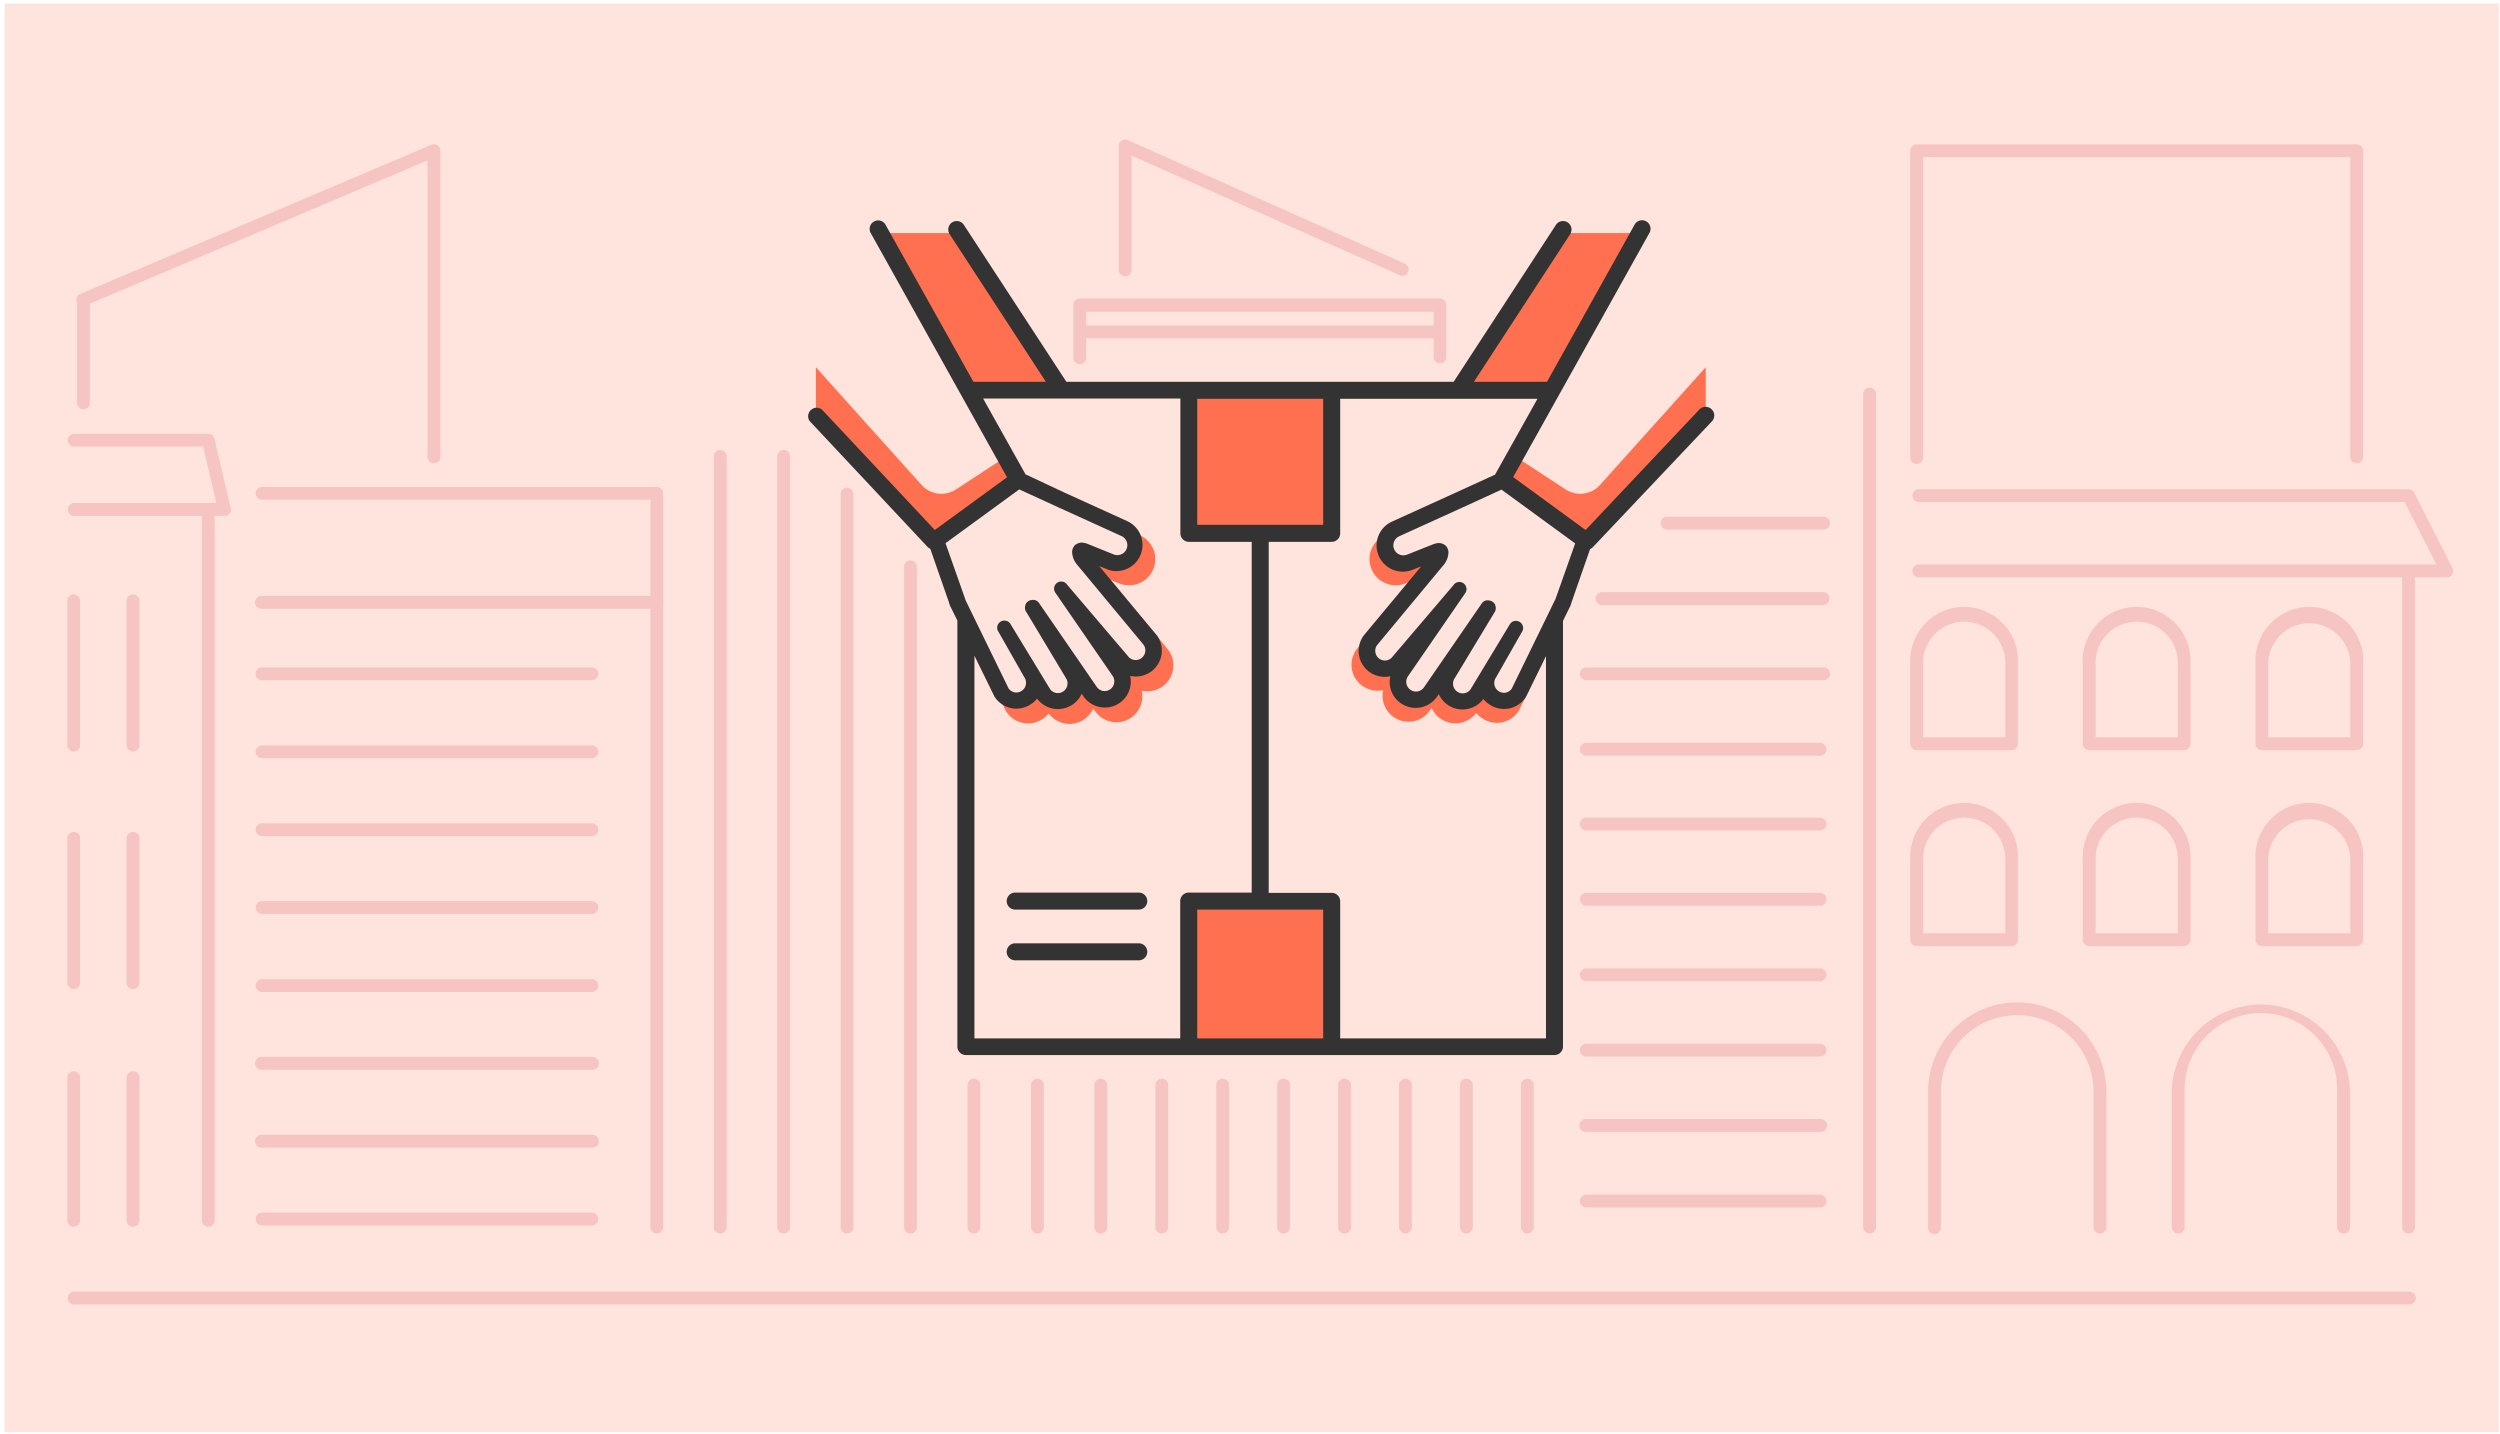 <svg xmlns="http://www.w3.org/2000/svg" viewBox="0 0 441 253"><defs><style>.cls-1{fill:#ffe4de;}.cls-2{fill:#f7c4c4;}.cls-3{fill:#fe704f;}.cls-4{fill:#333;}</style></defs><g id="Bkg_colour" data-name="Bkg colour"><rect class="cls-1" x="0.8" y="0.63" width="440" height="252"/></g><g id="Bkg_lines" data-name="Bkg lines"><path class="cls-2" d="M431.63,101.84H338.38a1.14,1.14,0,0,1,0-2.27h91.39l-5.6-11H338.38a1.14,1.14,0,0,1,0-2.27h86.49a1.13,1.13,0,0,1,1,.62l6.76,13.3a1.14,1.14,0,0,1-1,1.65Z"/><path class="cls-2" d="M329.8,217.6a1.14,1.14,0,0,1-1.14-1.14V69.62a1.14,1.14,0,1,1,2.27,0V216.46A1.14,1.14,0,0,1,329.8,217.6Z"/><path class="cls-2" d="M321.58,93.42H294.19a1.14,1.14,0,1,1,0-2.27h27.39a1.14,1.14,0,1,1,0,2.27Z"/><path class="cls-2" d="M321.58,106.72h-39a1.14,1.14,0,1,1,0-2.28h39a1.14,1.14,0,0,1,0,2.28Z"/><path class="cls-2" d="M321.58,120H279.72a1.14,1.14,0,0,1,0-2.27h41.86a1.14,1.14,0,1,1,0,2.27Z"/><path class="cls-2" d="M321.15,133.3H279.72a1.14,1.14,0,0,1,0-2.27h41.43a1.14,1.14,0,0,1,0,2.27Z"/><path class="cls-2" d="M321.15,159.77H279.72a1.14,1.14,0,0,1,0-2.27h41.43a1.14,1.14,0,0,1,0,2.27Z"/><path class="cls-2" d="M321.15,173.09H279.72a1.14,1.14,0,0,1,0-2.27h41.43a1.14,1.14,0,0,1,0,2.27Z"/><path class="cls-2" d="M321.15,186.38H279.72a1.14,1.14,0,0,1,0-2.27h41.43a1.14,1.14,0,0,1,0,2.27Z"/><path class="cls-2" d="M321.15,199.67H279.72a1.14,1.14,0,0,1,0-2.28h41.43a1.14,1.14,0,0,1,0,2.28Z"/><path class="cls-2" d="M321.15,213H279.72a1.14,1.14,0,0,1,0-2.27h41.43a1.14,1.14,0,0,1,0,2.27Z"/><path class="cls-2" d="M424.87,217.6a1.13,1.13,0,0,1-1.13-1.14V100.7a1.14,1.14,0,0,1,2.27,0V216.46A1.14,1.14,0,0,1,424.87,217.6Z"/><path class="cls-2" d="M354.86,132.33H338.1a1.14,1.14,0,0,1-1.13-1.14v-14a9.52,9.52,0,1,1,19,0v14A1.14,1.14,0,0,1,354.86,132.33Zm-15.62-2.28h14.49V117.19a7.25,7.25,0,1,0-14.49,0Z"/><path class="cls-2" d="M385.3,132.33H368.54a1.14,1.14,0,0,1-1.14-1.14v-14a9.52,9.52,0,1,1,19,0v14A1.14,1.14,0,0,1,385.3,132.33Zm-15.63-2.28h14.49V117.19a7.25,7.25,0,1,0-14.49,0Z"/><path class="cls-2" d="M415.73,132.33H399a1.13,1.13,0,0,1-1.13-1.14v-14a9.52,9.52,0,1,1,19,0v14A1.14,1.14,0,0,1,415.73,132.33Zm-15.62-2.28h14.48V117.19a7.24,7.24,0,1,0-14.48,0Z"/><path class="cls-2" d="M354.86,166.9H338.1a1.14,1.14,0,0,1-1.13-1.14v-14a9.52,9.52,0,1,1,19,0v14A1.14,1.14,0,0,1,354.86,166.9Zm-15.62-2.28h14.49V151.76a7.25,7.25,0,1,0-14.49,0Z"/><path class="cls-2" d="M385.3,166.9H368.54a1.14,1.14,0,0,1-1.14-1.14v-14a9.52,9.52,0,1,1,19,0v14A1.14,1.14,0,0,1,385.3,166.9Zm-15.63-2.28h14.49V151.76a7.25,7.25,0,1,0-14.49,0Z"/><path class="cls-2" d="M415.73,166.9H399a1.13,1.13,0,0,1-1.13-1.14v-14a9.52,9.52,0,1,1,19,0v14A1.14,1.14,0,0,1,415.73,166.9Zm-15.62-2.28h14.48V151.76a7.24,7.24,0,1,0-14.48,0Z"/><path class="cls-2" d="M370.43,217.6a1.14,1.14,0,0,1-1.14-1.14V192.53a13.45,13.45,0,0,0-26.9,0v23.93a1.14,1.14,0,1,1-2.27,0V192.53a15.72,15.72,0,0,1,31.44,0v23.93A1.14,1.14,0,0,1,370.43,217.6Z"/><path class="cls-2" d="M413.41,217.6a1.14,1.14,0,0,1-1.14-1.14V192.53a13.45,13.45,0,1,0-26.89,0v23.93a1.14,1.14,0,1,1-2.28,0V192.53a15.73,15.73,0,0,1,31.45,0v23.93A1.14,1.14,0,0,1,413.41,217.6Z"/><path class="cls-2" d="M39.6,91H13a1.14,1.14,0,0,1,0-2.27H38.16l-2.33-9.94H13a1.14,1.14,0,0,1,0-2.27H36.73a1.14,1.14,0,0,1,1.11.87L40.7,89.64a1.14,1.14,0,0,1-.21,1A1.16,1.16,0,0,1,39.6,91Z"/><path class="cls-2" d="M36.73,216.41a1.13,1.13,0,0,1-1.14-1.13V89.89a1.14,1.14,0,0,1,2.27,0V215.28A1.12,1.12,0,0,1,36.73,216.41Z"/><path class="cls-2" d="M115.86,217.6a1.14,1.14,0,0,1-1.14-1.14V107.39H46.13a1.14,1.14,0,0,1,0-2.28h69.73a1.14,1.14,0,0,1,1.13,1.14V216.46A1.14,1.14,0,0,1,115.86,217.6Z"/><path class="cls-2" d="M115.86,107.39a1.14,1.14,0,0,1-1.14-1.14V88.16H46.13a1.14,1.14,0,0,1,0-2.27h69.73A1.14,1.14,0,0,1,117,87v19.22A1.14,1.14,0,0,1,115.86,107.39Z"/><path class="cls-2" d="M127.05,217.6a1.14,1.14,0,0,1-1.14-1.14V80.62a1.14,1.14,0,1,1,2.27,0V216.46A1.14,1.14,0,0,1,127.05,217.6Z"/><path class="cls-2" d="M138.24,217.6a1.14,1.14,0,0,1-1.14-1.14V80.62a1.14,1.14,0,1,1,2.27,0V216.46A1.14,1.14,0,0,1,138.24,217.6Z"/><path class="cls-2" d="M104.51,120H46.13a1.14,1.14,0,0,1,0-2.27h58.38a1.14,1.14,0,0,1,0,2.27Z"/><path class="cls-2" d="M104.51,133.75H46.13a1.14,1.14,0,0,1,0-2.27h58.38a1.14,1.14,0,0,1,0,2.27Z"/><path class="cls-2" d="M104.51,147.49H46.13a1.14,1.14,0,0,1,0-2.27h58.38a1.14,1.14,0,0,1,0,2.27Z"/><path class="cls-2" d="M104.51,161.23H46.13a1.14,1.14,0,0,1,0-2.27h58.38a1.14,1.14,0,0,1,0,2.27Z"/><path class="cls-2" d="M104.51,175H46.13a1.14,1.14,0,0,1,0-2.27h58.38a1.14,1.14,0,0,1,0,2.27Z"/><path class="cls-2" d="M104.51,188.71H46.13a1.14,1.14,0,0,1,0-2.28h58.38a1.14,1.14,0,0,1,0,2.28Z"/><path class="cls-2" d="M104.51,202.45H46.13a1.14,1.14,0,0,1,0-2.28h58.38a1.14,1.14,0,0,1,0,2.28Z"/><path class="cls-2" d="M104.51,216.18H46.13a1.14,1.14,0,0,1,0-2.27h58.38a1.14,1.14,0,0,1,0,2.27Z"/><path class="cls-2" d="M23.47,132.57a1.14,1.14,0,0,1-1.14-1.13V106.11a1.14,1.14,0,1,1,2.27,0v25.33A1.13,1.13,0,0,1,23.47,132.57Z"/><path class="cls-2" d="M13,132.57a1.14,1.14,0,0,1-1.13-1.13V106.11a1.14,1.14,0,1,1,2.27,0v25.33A1.14,1.14,0,0,1,13,132.57Z"/><path class="cls-2" d="M23.47,174.49a1.13,1.13,0,0,1-1.14-1.13V148a1.14,1.14,0,1,1,2.27,0v25.33A1.12,1.12,0,0,1,23.47,174.49Z"/><path class="cls-2" d="M13,174.49a1.13,1.13,0,0,1-1.13-1.13V148a1.14,1.14,0,1,1,2.27,0v25.33A1.13,1.13,0,0,1,13,174.49Z"/><path class="cls-2" d="M23.47,216.41a1.13,1.13,0,0,1-1.14-1.13V190a1.14,1.14,0,0,1,2.27,0v25.33A1.12,1.12,0,0,1,23.47,216.41Z"/><path class="cls-2" d="M13,216.41a1.13,1.13,0,0,1-1.13-1.13V190a1.14,1.14,0,0,1,2.27,0v25.33A1.13,1.13,0,0,1,13,216.41Z"/><path class="cls-2" d="M76.55,81.74a1.14,1.14,0,0,1-1.14-1.14V28.3L15.16,53.88a1.14,1.14,0,1,1-.89-2.09L76.1,25.53a1.16,1.16,0,0,1,1.07.1,1.14,1.14,0,0,1,.51.95v54A1.13,1.13,0,0,1,76.55,81.74Z"/><path class="cls-2" d="M14.72,72.19a1.14,1.14,0,0,1-1.14-1.14V52.83a1.14,1.14,0,0,1,2.27,0V71.05A1.14,1.14,0,0,1,14.72,72.19Z"/><path class="cls-2" d="M160.62,217.6a1.14,1.14,0,0,1-1.14-1.14V99.87a1.14,1.14,0,0,1,2.27,0V216.46A1.14,1.14,0,0,1,160.62,217.6Z"/><path class="cls-2" d="M171.8,217.6a1.14,1.14,0,0,1-1.13-1.14V191.31a1.14,1.14,0,0,1,2.27,0v25.15A1.14,1.14,0,0,1,171.8,217.6Z"/><path class="cls-2" d="M183,217.6a1.14,1.14,0,0,1-1.14-1.14V191.31a1.14,1.14,0,0,1,2.27,0v25.15A1.14,1.14,0,0,1,183,217.6Z"/><path class="cls-2" d="M194.18,217.6a1.14,1.14,0,0,1-1.13-1.14V191.31a1.14,1.14,0,0,1,2.27,0v25.15A1.14,1.14,0,0,1,194.18,217.6Z"/><path class="cls-2" d="M204.93,217.6a1.13,1.13,0,0,1-1.13-1.14V191.31a1.14,1.14,0,0,1,2.27,0v25.15A1.14,1.14,0,0,1,204.93,217.6Z"/><path class="cls-2" d="M215.68,217.6a1.14,1.14,0,0,1-1.14-1.14V191.31a1.14,1.14,0,0,1,2.27,0v25.15A1.13,1.13,0,0,1,215.68,217.6Z"/><path class="cls-2" d="M226.43,217.6a1.14,1.14,0,0,1-1.14-1.14V191.31a1.14,1.14,0,0,1,2.27,0v25.15A1.14,1.14,0,0,1,226.43,217.6Z"/><path class="cls-2" d="M237.17,217.6a1.13,1.13,0,0,1-1.13-1.14V191.31a1.14,1.14,0,0,1,2.27,0v25.15A1.14,1.14,0,0,1,237.17,217.6Z"/><path class="cls-2" d="M247.92,217.6a1.14,1.14,0,0,1-1.14-1.14V191.31a1.14,1.14,0,0,1,2.27,0v25.15A1.13,1.13,0,0,1,247.92,217.6Z"/><path class="cls-2" d="M258.67,217.6a1.14,1.14,0,0,1-1.14-1.14V191.31a1.14,1.14,0,0,1,2.27,0v25.15A1.14,1.14,0,0,1,258.67,217.6Z"/><path class="cls-2" d="M269.41,217.6a1.13,1.13,0,0,1-1.13-1.14V191.31a1.14,1.14,0,0,1,2.27,0v25.15A1.14,1.14,0,0,1,269.41,217.6Z"/><path class="cls-2" d="M149.43,217.6a1.14,1.14,0,0,1-1.14-1.14V87.25a1.14,1.14,0,1,1,2.27,0V216.46A1.14,1.14,0,0,1,149.43,217.6Z"/><path class="cls-2" d="M321.15,146.49H279.72a1.14,1.14,0,0,1,0-2.27h41.43a1.14,1.14,0,0,1,0,2.27Z"/><path class="cls-2" d="M424.87,230.11H13a1.14,1.14,0,0,1,0-2.27h411.9a1.14,1.14,0,1,1,0,2.27Z"/><path class="cls-2" d="M415.73,81.74a1.14,1.14,0,0,1-1.14-1.14V27.72H339.24V80.6a1.14,1.14,0,1,1-2.27,0v-54a1.14,1.14,0,0,1,1.13-1.14h77.63a1.14,1.14,0,0,1,1.14,1.14v54A1.14,1.14,0,0,1,415.73,81.74Z"/><path class="cls-2" d="M254,64.09A1.14,1.14,0,0,1,252.89,63v-8H191.61v8a1.14,1.14,0,1,1-2.27,0V53.78a1.14,1.14,0,0,1,1.13-1.14H254a1.14,1.14,0,0,1,1.13,1.14V63A1.14,1.14,0,0,1,254,64.09Z"/><path class="cls-2" d="M254,59.69H190.47a1.14,1.14,0,0,1,0-2.27H254a1.14,1.14,0,0,1,0,2.27Z"/><path class="cls-2" d="M247.36,48.64a1.14,1.14,0,0,1-.47-.1L199.61,27.45V47.5a1.14,1.14,0,1,1-2.27,0V25.7a1.14,1.14,0,0,1,1.6-1l48.88,21.8a1.14,1.14,0,0,1-.46,2.18Z"/></g><g id="Fill"><path class="cls-3" d="M166.82,98.51l1.09,5.95,9.52,18.44,3,.72,3.45-2.26,2.63,2h2.33l2.59-2.86,4,2.86,2.75-.88,0-4.4,4.34-.44,1.93-3.09L191.86,98l5.06,1c5.36,0,4-3.63,3.25-5l.89.41a4.62,4.62,0,0,1-2.92,8.72,4.33,4.33,0,0,1-.7-.21l-1.5-.6L206,114.54a1.15,1.15,0,0,1,.14.17,4.58,4.58,0,0,1-4.74,7.12h0a4.37,4.37,0,0,1,.11,1.2,4.58,4.58,0,0,1-8.31,2.45l-.35-.5a4.5,4.5,0,0,1-1.54,1.87,4.57,4.57,0,0,1-6.32-1,4.47,4.47,0,0,1-1,.92,4.57,4.57,0,0,1-3.64.73,4.62,4.62,0,0,1-2.74-1.82,3.26,3.26,0,0,1-.24-.4l-7.54-15.46a3.18,3.18,0,0,1-.35-.86L166,99.09Z"/><path class="cls-3" d="M278.56,98.51l-1.09,5.95-9.53,18.44-3,.72-3.46-2.26-2.63,2h-2.32L254,120.54l-4,2.86-2.75-.88.05-4.4-4.35-.44L241,114.59,253.52,98l-5.06,1c-5.37,0-4-3.63-3.25-5l-.89.41a4.62,4.62,0,0,0,2.92,8.72,4.33,4.33,0,0,0,.7-.21l1.5-.6-10.06,12.12-.13.17a4.65,4.65,0,0,0-.84,2.84,4.58,4.58,0,0,0,1.93,3.55,4.64,4.64,0,0,0,3.65.73h0a4.79,4.79,0,0,0-.1,1.2,4.58,4.58,0,0,0,8.31,2.45l.35-.5a4.42,4.42,0,0,0,1.54,1.87,4.58,4.58,0,0,0,6.32-1,4.25,4.25,0,0,0,1,.92,4.57,4.57,0,0,0,3.64.73,4.62,4.62,0,0,0,2.74-1.82,2.3,2.3,0,0,0,.23-.4l7.55-15.46a2.86,2.86,0,0,0,.34-.86l3.43-9.85Z"/><rect class="cls-3" x="209.69" y="68.86" width="25.22" height="25.22"/><rect class="cls-3" x="209.69" y="158.95" width="25.22" height="25.22"/><polygon class="cls-3" points="289.5 41.11 273.97 68.03 258.55 68.03 275.63 41.11 289.5 41.11"/><path class="cls-3" d="M300.89,64.79,282.21,85.58a4.69,4.69,0,0,1-6,.78l-8.78-5.74-2.22,4L280.1,95.48l20.79-22.19Z"/><polygon class="cls-3" points="155.31 41.11 170.84 68.03 186.26 68.03 169.19 41.11 155.31 41.11"/><path class="cls-3" d="M143.92,64.79,162.6,85.58a4.69,4.69,0,0,0,6,.78l8.78-5.74,2.22,4L164.71,95.48,143.92,73.29Z"/></g><g id="Outlines"><path class="cls-4" d="M301.93,72.2a1.51,1.51,0,0,0-2.13,0L279.7,93.49l-12.78-9.33,24-43a1.5,1.5,0,1,0-2.61-1.47L272.89,67.35H260l17-26.08a1.5,1.5,0,0,0-2.51-1.64L256.42,67.35H188.11L170,39.63a1.5,1.5,0,0,0-2.51,1.64l17,26.08H171.71L156.25,39.72a1.5,1.5,0,1,0-2.61,1.47l24,43L164.9,93.49,145,72.26a1.5,1.5,0,0,0-2.19,2l20.8,22.2a1.49,1.49,0,0,0,.49.34l3.32,9.53a2.86,2.86,0,0,0,.34.86l1.12,2.28h0v75.14a1.5,1.5,0,0,0,1.5,1.5H274.21a1.5,1.5,0,0,0,1.5-1.5V109.53h0l1.12-2.28a2.86,2.86,0,0,0,.34-.86l3.32-9.53a1.6,1.6,0,0,0,.49-.34l21-22.19A1.5,1.5,0,0,0,301.93,72.2ZM211.19,92.58V70.35h22.22V92.58Zm-44.4,3.24,13-9.49,6.89,3.16,11.15,5.07a1.76,1.76,0,0,1,.07,3.17,1.74,1.74,0,0,1-1.18.15l-.27-.08L192,96a3.54,3.54,0,0,0-.65-.21,1.79,1.79,0,0,0-1.53.24l-.06,0a1.62,1.62,0,0,0-.18.19c-.05,0-.09.11-.14.17l-.07.11a.75.75,0,0,0-.07.12,1.79,1.79,0,0,0-.18.74,3.68,3.68,0,0,0,.74,2.08l11.86,14.29a1.72,1.72,0,0,1,.32,1.06,1.76,1.76,0,0,1-.73,1.33,1.71,1.71,0,0,1-1.36.27,1.73,1.73,0,0,1-1-.68l-10.71-12.57a1.2,1.2,0,0,0-.5-.44,1.07,1.07,0,0,0-.27-.09,1.25,1.25,0,0,0-1.4.68,1.24,1.24,0,0,0,.09,1.26l10.09,14.65a1.65,1.65,0,0,1,.31,1.06,1.7,1.7,0,0,1-2.08,1.6,1.73,1.73,0,0,1-1-.68l-10.12-14.7-.17-.24h0a1.43,1.43,0,0,0-.44-.32,1.25,1.25,0,0,0-.25-.09,1.55,1.55,0,0,0-.37,0,1.39,1.39,0,0,0-1.22.77s0,.05,0,.08a1.28,1.28,0,0,0-.1.47,1.34,1.34,0,0,0,.3.92L188,119.56a1.65,1.65,0,0,1,.31,1.06,1.71,1.71,0,0,1-2.09,1.6,1.69,1.69,0,0,1-1-.69l-7-11.5a1.37,1.37,0,0,0-.51-.44,1.22,1.22,0,0,0-.27-.09,1.26,1.26,0,0,0-1.41.69,1.21,1.21,0,0,0,.1,1.26l4.55,8a1.72,1.72,0,0,1-.41,2.39,1.72,1.72,0,0,1-1.36.28,1.75,1.75,0,0,1-1-.69l-7.62-15.62a.29.29,0,0,1,0-.06h0l0,0Zm5.1,19.85,3.43,7a3.18,3.18,0,0,0,.23.4,4.59,4.59,0,0,0,6.39,1.09,4.42,4.42,0,0,0,1-.92,4.6,4.6,0,0,0,7.87-.86l.34.5a4.6,4.6,0,0,0,6.38,1.1,4.59,4.59,0,0,0,1.94-3.55,4.79,4.79,0,0,0-.11-1.2h0a4.64,4.64,0,0,0,3.65-.73,4.58,4.58,0,0,0,1.93-3.55,4.65,4.65,0,0,0-.84-2.84L204,112,193.9,99.86l1.51.6a3.94,3.94,0,0,0,.69.21A4.62,4.62,0,0,0,199,92l-11.15-5.07L181,83.72l-.07,0-7.51-13.42h34.8V94.08a1.5,1.5,0,0,0,1.5,1.5H220.8v61.87H209.69a1.5,1.5,0,0,0-1.5,1.5v24.22h-36.3Zm61.52,67.5H211.19V160.45h22.22Zm39.3,0h-36.3V159a1.5,1.5,0,0,0-1.5-1.5H223.8V95.58h11.11a1.5,1.5,0,0,0,1.5-1.5V70.35h34.8L263.7,83.77l-.07,0-6.91,3.16L245.57,92a4.62,4.62,0,0,0,2.93,8.72,3.94,3.94,0,0,0,.69-.21l1.51-.6L240.64,112l-.13.17a4.65,4.65,0,0,0-.84,2.84,4.58,4.58,0,0,0,1.93,3.55,4.64,4.64,0,0,0,3.65.73h0a5.31,5.31,0,0,0-.11,1.2,4.58,4.58,0,0,0,5.58,4.27,4.53,4.53,0,0,0,2.74-1.82l.34-.5a4.59,4.59,0,0,0,7.87.86,4.25,4.25,0,0,0,1,.92,4.58,4.58,0,0,0,6.38-1.09,2.3,2.3,0,0,0,.23-.4l3.43-7Zm1.63-77.37,0,0h0l-.05.06-7.62,15.62a1.75,1.75,0,0,1-1,.69,1.72,1.72,0,0,1-1.36-.28,1.72,1.72,0,0,1-.41-2.39l4.55-8a1.21,1.21,0,0,0,.1-1.26,1.26,1.26,0,0,0-1.41-.69,1.43,1.43,0,0,0-.27.09,1.37,1.37,0,0,0-.51.44l-6.95,11.5a1.66,1.66,0,0,1-1,.69,1.71,1.71,0,0,1-2.09-1.6,1.65,1.65,0,0,1,.31-1.06l6.92-11.46a1.4,1.4,0,0,0,.31-.92,1.53,1.53,0,0,0-.11-.47s0,0,0-.08a1.38,1.38,0,0,0-1.22-.77,1.55,1.55,0,0,0-.37,0,1.25,1.25,0,0,0-.25.09,1.43,1.43,0,0,0-.44.32h0l-.17.24-10.12,14.7a1.71,1.71,0,0,1-3.11-.92,1.65,1.65,0,0,1,.31-1.06l10.09-14.65a1.24,1.24,0,0,0,.09-1.26,1.24,1.24,0,0,0-1.4-.68,1.07,1.07,0,0,0-.27.09,1.26,1.26,0,0,0-.5.44l-10.71,12.57a1.73,1.73,0,0,1-1,.68,1.7,1.7,0,0,1-2.08-1.6,1.65,1.65,0,0,1,.31-1.06l11.86-14.29a3.68,3.68,0,0,0,.74-2.08,1.79,1.79,0,0,0-.18-.74.75.75,0,0,0-.07-.12l-.07-.11c0-.06-.09-.12-.14-.17a1.62,1.62,0,0,0-.18-.19l-.05,0a1.81,1.81,0,0,0-1.54-.24,3.2,3.2,0,0,0-.64.21l-4.44,1.76-.27.08a1.74,1.74,0,0,1-1.18-.15,1.76,1.76,0,0,1,.07-3.17l11.15-5.07,6.89-3.16,13,9.49Z"/><path class="cls-4" d="M200.88,157.45h-21.8a1.5,1.5,0,1,0,0,3h21.8a1.5,1.5,0,0,0,0-3Z"/><path class="cls-4" d="M200.88,166.4h-21.8a1.5,1.5,0,0,0,0,3h21.8a1.5,1.5,0,0,0,0-3Z"/></g></svg> 